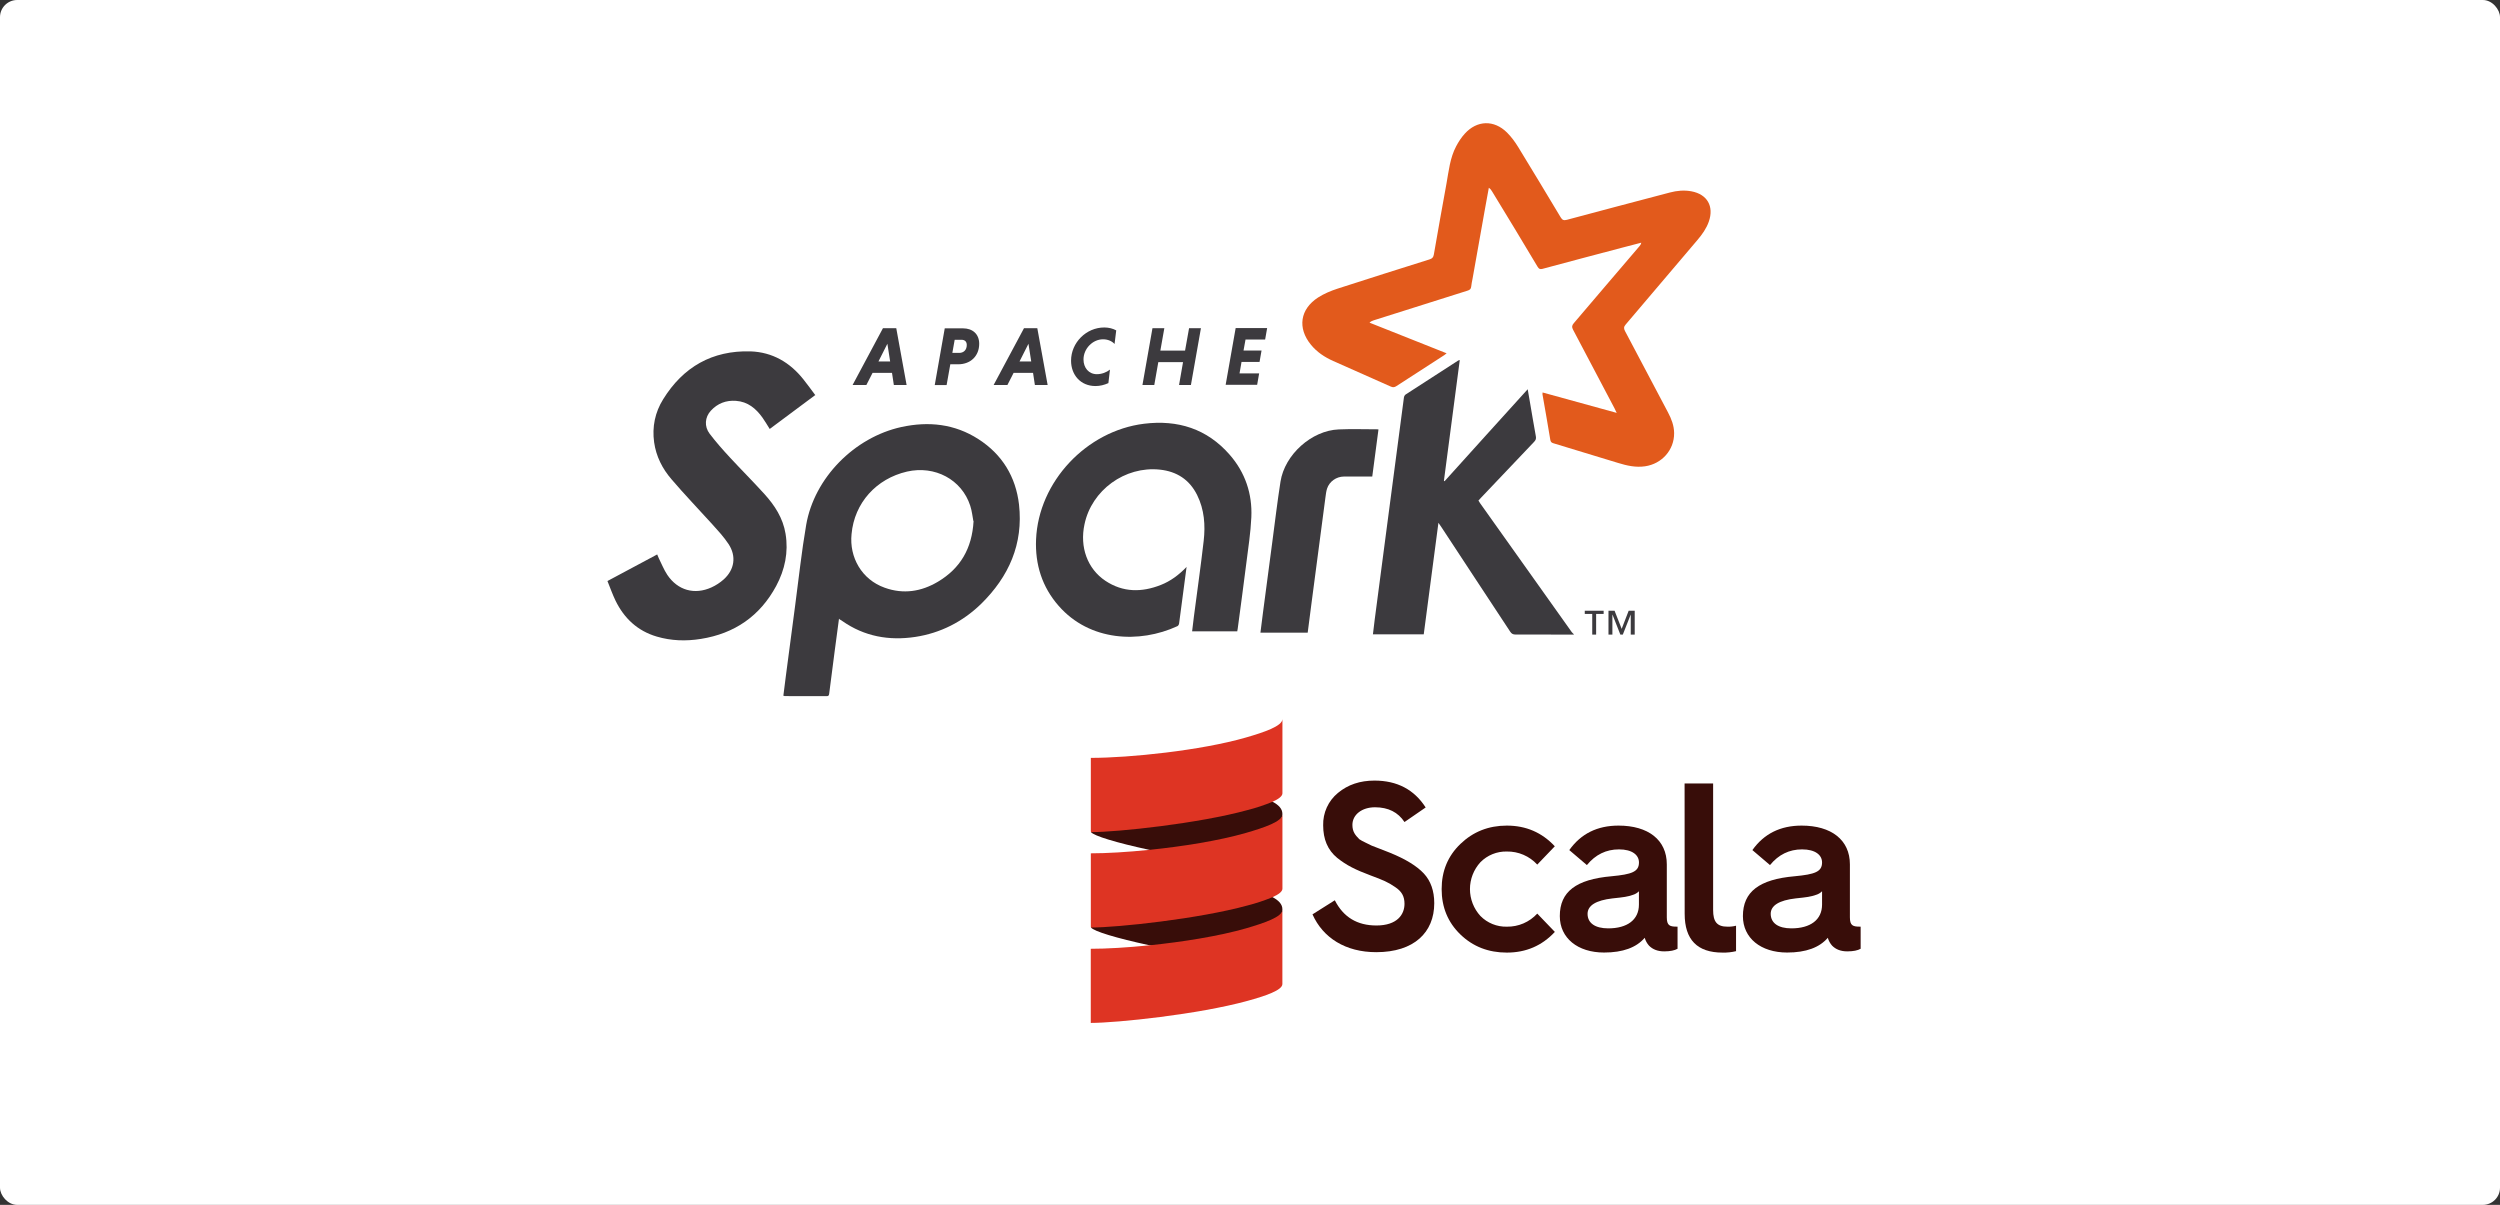 <svg width="1745" height="841" viewBox="0 0 1745 841" fill="none" xmlns="http://www.w3.org/2000/svg">
<rect x="0" y="0" width="1745" height="841" fill="#333333" stroke="none"/>
<rect width="1745" height="841" rx="12" fill="white"/>
<path fill-rule="evenodd" clip-rule="evenodd" d="M1128.34 287.991C1127.67 286.566 1127.37 285.849 1127.01 285.165C1117.37 266.819 1107.74 248.474 1097.99 230.128C1097.02 228.288 1097.14 227.203 1098.48 225.616C1113.83 207.692 1128.99 189.668 1144.37 171.819C1144.91 171.189 1145.39 170.522 1145.6 169.399C1141.13 170.562 1136.67 171.712 1132.18 172.895C1113.65 177.803 1094.97 182.687 1076.62 187.67C1074.89 188.134 1074.11 187.631 1073.24 186.198C1062.73 168.62 1052.13 150.994 1041.49 133.64C1040.95 132.73 1040.36 131.847 1039.2 131.086C1038.34 135.772 1037.48 140.433 1036.64 145.118C1033.69 161.654 1030.74 178.091 1027.81 194.701C1027.49 196.484 1027.05 198.271 1026.9 200.056C1026.75 201.762 1025.87 202.391 1024.32 202.882C1002.47 209.749 980.666 216.666 958.838 223.583C957.881 223.883 956.941 224.28 955.911 225.209C973.77 232.3 991.629 239.39 1009.74 246.604C1009.08 247.127 1008.64 247.534 1008.16 247.844C996.994 255.058 985.808 262.273 974.671 269.512C973.334 270.384 972.277 270.508 970.776 269.831C957.432 263.832 943.988 257.932 930.594 251.982C924.591 249.304 919.209 245.759 915.017 240.602C905.517 229 907.402 215.811 920.052 207.63C924.194 204.977 928.907 203.019 933.595 201.481C955.001 194.515 976.506 187.797 997.838 181.053C999.638 180.481 1000.47 179.677 1000.81 177.731C1003.69 161.171 1006.64 144.511 1009.64 128.149C1011.24 119.298 1012.09 110.249 1016.39 102.118C1018.04 98.994 1020.01 95.945 1022.39 93.341C1030.93 83.871 1042.81 83.524 1051.91 92.528C1054.96 95.578 1057.57 99.147 1059.82 102.841C1069.74 119.03 1079.52 135.318 1089.34 151.681C1090.49 153.607 1091.53 153.994 1093.66 153.433C1117.59 147.012 1141.53 140.69 1165.59 134.369C1170.55 133.062 1175.53 132.589 1180.62 133.538C1191.66 135.601 1196.49 144 1192.75 154.685C1191.05 159.544 1188.11 163.635 1184.81 167.527C1168.09 187.187 1151.33 206.946 1134.71 226.531C1133.34 228.137 1133.31 229.283 1134.26 231.092C1144.28 249.959 1154.2 268.775 1164.27 287.865C1166.66 292.377 1168.49 297.087 1168.54 302.269C1168.66 314.069 1160.01 323.738 1148.27 325.473C1141.7 326.433 1135.6 325.03 1129.42 323.13C1114.42 318.494 1099.41 313.933 1084.28 309.396C1082.88 308.98 1082.35 308.427 1082.1 306.927C1080.37 296.341 1078.48 285.78 1076.64 275.194C1076.6 274.904 1076.68 274.594 1076.73 273.944C1093.87 278.679 1110.96 283.34 1128.57 288.224" fill="#E25A1C"/>
<path fill-rule="evenodd" clip-rule="evenodd" d="M1098.58 442.937C1085.03 442.918 1071.54 442.851 1057.9 442.91C1056.1 442.91 1055.1 442.397 1054.1 440.875C1038.08 416.48 1021.86 392.036 1005.98 367.74C1005.47 366.967 1004.93 366.22 1004.02 364.914C1000.57 391.193 997.17 416.976 993.772 442.759H958.302C958.719 439.313 959.089 435.966 959.525 432.644C962.973 406.117 966.47 379.838 969.943 353.312C973.267 328.024 976.566 302.737 979.939 277.45C980.036 276.704 980.539 275.744 981.149 275.348C993.353 267.389 1005.61 259.506 1017.86 251.622C1018.04 251.506 1018.29 251.496 1018.92 251.312C1015.22 279.574 1011.55 307.589 1007.85 335.603C1008 335.7 1008.14 335.806 1008.29 335.903C1027.51 314.632 1046.74 293.262 1066.33 271.693C1066.89 274.966 1067.39 277.767 1067.87 280.569C1069.25 288.576 1070.58 296.633 1072.04 304.641C1072.34 306.257 1071.9 307.244 1070.83 308.385C1058.4 321.375 1046.02 334.416 1033.62 347.555C1033.08 348.128 1032.57 348.718 1031.95 349.397C1032.34 350.024 1032.68 350.637 1033.08 351.197C1054.44 381.194 1075.74 411.192 1097.07 441.19C1097.46 441.733 1098.02 442.159 1098.5 442.642V443.116" fill="#3C3A3E"/>
<path fill-rule="evenodd" clip-rule="evenodd" d="M679.388 363.605C678.845 360.853 678.458 356.787 677.227 352.994C671.274 334.673 652.498 324.732 633.076 329.17C611.72 334.128 596.366 350.912 594.382 372.803C592.745 388.917 601.426 404.536 617.549 410.238C630.546 414.923 643.097 412.965 654.755 405.998C670.158 396.776 678.492 383.066 679.559 363.605H679.388ZM585.628 431.781C584.582 439.665 583.575 447.078 582.602 454.515C581.305 464.382 579.998 474.274 578.758 484.265C578.614 485.418 578.264 485.931 577.024 485.921C567.276 485.884 557.528 485.894 547.755 485.874C547.532 485.874 547.309 485.757 546.785 485.603C547.375 480.943 547.948 476.257 548.559 471.596C550.709 455.234 552.85 438.872 555.033 422.509C557.538 403.767 559.497 385.074 562.697 366.481C568.352 333.508 596.431 305.246 629.172 298.056C648.197 293.941 666.378 295.848 682.997 306.56C699.566 317.22 709.041 332.839 711.273 352.176C714.349 379.695 704.204 402.503 684.733 421.592C671.885 434.013 656.456 441.896 638.846 444.574C620.565 447.326 603.376 444.284 587.997 433.517C587.434 433.12 586.824 432.773 585.857 432.163" fill="#3C3A3E"/>
<path fill-rule="evenodd" clip-rule="evenodd" d="M569.258 275.595C558.344 283.727 547.802 291.561 537.26 299.42C535.556 296.743 534.036 294.065 532.25 291.561C527.661 285.14 521.956 280.355 513.672 279.785C506.776 279.299 500.873 281.565 496.185 286.652C491.993 291.189 491.447 297.66 495.361 302.792C499.677 308.444 504.39 313.799 509.227 319.03C517.239 327.707 525.598 336.037 533.535 344.813C540.753 352.746 546.532 361.622 548.318 372.579C550.441 385.471 547.864 397.619 541.77 409.023C530.484 429.972 512.749 442.243 489.185 445.962C478.817 447.635 468.499 447.308 458.428 444.333C445.009 440.391 435.658 431.59 429.655 419.294C427.535 414.906 425.91 410.27 424 405.559C435.732 399.287 447.167 393.164 458.726 386.991C459.123 387.95 459.413 388.753 459.782 389.519C461.759 393.461 463.379 397.651 465.81 401.295C473.077 412.08 484.785 415.352 496.567 410.022C499.618 408.646 502.569 406.725 505.075 404.493C512.714 397.701 514.153 388.23 508.498 379.702C505.248 374.793 501.18 370.38 497.212 365.992C487.737 355.481 477.865 345.292 468.687 334.507C462.312 327.119 457.972 318.542 456.583 308.724C455.082 297.915 457.242 287.751 462.858 278.727C476.823 256.142 497.088 244.514 523.876 245.258C539.18 245.811 551.409 252.968 560.834 264.868C563.637 268.389 566.266 272.033 569.119 275.851" fill="#3C3A3E"/>
<path fill-rule="evenodd" clip-rule="evenodd" d="M828.212 395.834C826.429 409.444 824.74 422.361 823.003 435.252C822.907 435.912 822.393 436.802 821.84 437.054C795.3 449.301 760.574 447.591 738.995 422.948C727.337 409.71 722.45 393.942 723.17 376.588C724.864 336.178 758.391 300.726 798.574 295.768C822.014 292.892 842.477 299.214 858.352 317.436C869.166 329.832 874.177 344.706 873.433 361.069C872.949 371.878 871.252 382.613 869.91 393.298C868.001 408.52 865.917 423.791 863.908 438.914C863.831 439.444 863.724 439.987 863.598 440.676H832.097C832.513 437.181 832.9 433.76 833.347 430.338C835.634 412.761 838.159 395.135 840.168 377.533C841.418 366.575 840.632 355.692 835.604 345.552C830.271 334.768 821.342 329.041 809.56 327.801C785.202 325.223 761.936 342.131 756.975 365.98C753.552 381.797 758.952 396.969 771.56 405.398C783.838 413.555 796.86 413.579 810.254 408.299C817.05 405.621 822.805 401.357 828.312 395.63" fill="#3C3A3E"/>
<path fill-rule="evenodd" clip-rule="evenodd" d="M962.154 299.891C960.711 310.849 959.277 321.633 957.838 332.616C951.141 332.616 944.593 332.578 938.045 332.626C932.737 332.665 927.9 336.096 926.288 341.055C925.668 342.991 925.437 345.071 925.164 347.104C921.84 372.391 918.541 397.43 915.242 422.47C914.409 428.816 913.605 435.163 912.772 441.609H879.782C880.393 436.774 880.973 432.089 881.583 427.403C883.724 411.09 885.874 394.678 888.032 378.564C889.903 364.458 891.579 350.302 893.787 336.171C896.739 317.329 915.49 300.471 934.466 299.727C943.544 299.331 952.647 299.66 961.998 299.66" fill="#3C3A3E"/>
<path d="M1138.26 442.937V429.054H1138.19L1132.73 442.937H1131L1125.54 429.054H1125.45V442.937H1122.72V426.302H1126.97L1131.93 438.946L1136.81 426.302H1141.03V442.937H1138.26ZM1114.1 428.534V442.937H1111.38V428.534H1106.17V426.305H1119.34V428.534H1114.13" fill="#3C3A3E"/>
<path d="M613.161 252.291H621.321L619.392 239.945L613.161 252.291ZM622.611 260.274H609.043L604.728 268.728H595.104L616.311 229.062H625.588L632.806 268.728H623.901L622.621 260.274" fill="#3C3A3E"/>
<path d="M671.202 237.169H666.366L664.739 246.317H669.575C672.502 246.317 674.809 244.4 674.809 240.788C674.809 238.396 673.355 237.169 671.188 237.169H671.202ZM659.495 229.186H672.195C678.842 229.186 683.48 233.153 683.48 239.945C683.48 248.523 677.428 254.275 668.796 254.275H663.315L660.735 268.778H652.451L659.445 229.112" fill="#3C3A3E"/>
<path d="M711.633 252.291H719.794L717.866 239.945L711.633 252.291ZM721.059 260.274H707.491L703.175 268.728H693.551L714.759 229.062H724.035L731.253 268.728H722.349L721.069 260.274" fill="#3C3A3E"/>
<path d="M773.643 267.414C770.841 268.694 767.765 269.457 764.664 269.457C754.172 269.457 747.599 261.598 747.599 251.756C747.599 239.162 758.19 228.576 770.791 228.576C773.941 228.576 776.794 229.332 779.125 230.609L777.962 240.104C776.218 238.178 773.398 236.832 769.925 236.832C762.707 236.832 756.283 243.352 756.283 250.913C756.283 256.665 759.904 261.177 765.609 261.177C769.107 261.177 772.48 259.831 774.762 257.979L773.658 267.399" fill="#3C3A3E"/>
<path d="M825.732 252.787H808.493L805.69 268.728H797.43L804.425 229.062H812.71L809.932 244.73H827.171L829.973 229.062H838.258L831.263 268.728H822.979L825.757 252.787" fill="#3C3A3E"/>
<path d="M855.497 268.654L862.492 228.988H884.468L883.072 236.97H869.38L867.983 244.656H880.559L879.162 252.639H866.587L865.19 260.621H878.882L877.486 268.604H855.509" fill="#3C3A3E"/>
<path d="M931.7 628.39C937.7 640.18 947.3 645.99 960.75 645.99C975.19 645.99 980.34 638.35 980.34 630.88C980.34 625.73 978.51 622.25 973.7 619.09C968.88 615.77 965.4 614.28 956.77 611.09C946.14 607.09 940 604.09 933.36 598.8C926.72 593.32 923.57 585.8 923.57 576.06C923.456 571.762 924.323 567.494 926.106 563.581C927.889 559.668 930.541 556.214 933.86 553.48C940.86 547.67 949.3 544.85 959.42 544.85C975.19 544.85 987.14 551.16 995.11 563.61L980.34 573.78C975.86 566.97 969.05 563.48 959.75 563.48C950.62 563.48 943.98 568.63 943.98 575.77C943.98 580.58 945.98 582.91 948.8 585.77C950.62 587.1 955.27 589.09 957.43 590.25L963.43 592.57L970.23 595.23C981.23 599.71 988.99 604.53 993.8 609.67C998.61 614.81 1001.11 621.79 1001.11 630.42C1001.11 650.84 987 664.62 960.6 664.62C939.19 664.62 923.42 654.62 916.12 638.22L931.7 628.39Z" fill="#380D09"/>
<path d="M1085.25 590.71L1073 603.49C1070.31 600.551 1067.02 598.217 1063.36 596.643C1059.7 595.069 1055.75 594.291 1051.76 594.36C1048.34 594.278 1044.94 594.899 1041.77 596.184C1038.6 597.469 1035.73 599.39 1033.33 601.83C1028.64 606.95 1026.03 613.644 1026.03 620.59C1026.03 627.536 1028.64 634.23 1033.33 639.35C1035.73 641.79 1038.6 643.712 1041.77 644.996C1044.94 646.281 1048.34 646.902 1051.76 646.82C1055.75 646.889 1059.7 646.111 1063.36 644.537C1067.02 642.963 1070.31 640.629 1073 637.69L1085.29 650.47C1076.29 660.1 1065.2 664.91 1051.76 664.91C1038.97 664.91 1028.18 660.76 1019.39 652.29C1010.6 643.82 1006.27 633.2 1006.27 620.59C1006.27 607.98 1010.59 597.51 1019.39 589.05C1028.19 580.59 1038.97 576.27 1051.76 576.27C1065.16 576.27 1076.28 581.08 1085.25 590.71Z" fill="#380D09"/>
<path d="M1124.88 611.62C1139 610.3 1144 608.47 1144 602C1144 596.85 1139.36 592.87 1130.06 592.87C1121.1 592.87 1113.63 596.52 1107.65 603.82L1095.37 593.36C1103.5 581.91 1114.95 576.27 1129.73 576.27C1150.48 576.27 1163.43 586.27 1163.43 603.32V640.32C1163.43 646.13 1165.58 646.8 1170.43 646.8H1170.93V662.23C1168.93 663.4 1165.78 664.06 1161.63 664.06C1157.15 664.06 1153.63 662.73 1151.01 660.06C1149.61 658.481 1148.59 656.609 1148.01 654.58C1142.2 661.38 1132.74 664.87 1119.62 664.87C1101.2 664.87 1088.75 654.74 1088.75 639.47C1088.7 622.41 1100.15 613.78 1124.88 611.62ZM1122.56 648C1135.84 648 1143.97 642 1143.97 631.4V622.1C1142.82 623.264 1141.4 624.12 1139.83 624.59C1136.01 625.92 1133.52 626.25 1125.55 627.08C1113.93 628.41 1108.12 632.08 1108.12 637.87C1108.12 644.33 1113.43 648 1122.56 648Z" fill="#380D09"/>
<path d="M1175.84 546.88H1195.76V635.2C1195.76 643.33 1198.42 646.82 1205.76 646.82C1207.78 646.885 1209.8 646.659 1211.76 646.15V663.91C1208.66 664.666 1205.48 665.003 1202.29 664.91C1184.7 664.91 1175.9 655.91 1175.9 637.85L1175.84 546.88Z" fill="#380D09"/>
<path d="M1252.71 611.62C1266.82 610.3 1271.8 608.47 1271.8 602C1271.8 596.85 1267.16 592.87 1257.86 592.87C1248.9 592.87 1241.43 596.52 1235.45 603.82L1223.17 593.36C1231.3 581.91 1242.75 576.27 1257.53 576.27C1278.28 576.27 1291.23 586.27 1291.23 603.32V640.32C1291.23 646.13 1293.38 646.8 1298.23 646.8H1298.73V662.23C1296.73 663.4 1293.58 664.06 1289.43 664.06C1284.95 664.06 1281.43 662.73 1278.81 660.06C1277.41 658.484 1276.38 656.61 1275.81 654.58C1270 661.38 1260.54 664.87 1247.42 664.87C1229 664.87 1216.55 654.74 1216.55 639.47C1216.53 622.41 1228 613.78 1252.71 611.62ZM1250.39 648C1263.67 648 1271.8 642 1271.8 631.4V622.1C1270.65 623.266 1269.22 624.123 1267.65 624.59C1263.84 625.92 1261.35 626.25 1253.38 627.08C1241.76 628.41 1235.95 632.08 1235.95 637.87C1236 644.33 1241.26 648 1250.39 648Z" fill="#380D09"/>
<path fill-rule="evenodd" clip-rule="evenodd" d="M761.55 580.83C763.4 583.38 779 588.19 802.27 593.2C825.54 597.66 849.74 615.27 868.56 609.84C881.29 606.16 895.1 573.37 895.1 568.5V568C895.1 564.6 892.55 561.87 888.22 559.6C870.47 550.53 867.11 547.19 860.53 549C826.37 558.43 766.06 553.61 761.55 580.83Z" fill="#380D09"/>
<path fill-rule="evenodd" clip-rule="evenodd" d="M761.55 647.41C763.4 650 779 654.77 802.27 659.79C828.27 664.53 850.88 679.98 869.71 674.54C882.44 670.86 895.1 639.96 895.1 635.08V634.6C895.1 631.21 892.55 628.47 888.22 626.21C874.68 619.01 856.79 611.08 850.22 612.89C816 622.3 770.26 624.37 761.55 647.41Z" fill="#380D09"/>
<path fill-rule="evenodd" clip-rule="evenodd" d="M761.36 595.14V595.62C761.35 595.46 761.35 595.3 761.36 595.14V595.14Z" fill="#555555"/>
<path fill-rule="evenodd" clip-rule="evenodd" d="M869.66 514.78C838.2 523.87 788.29 529 761.4 529V580.35C761.409 580.527 761.475 580.695 761.59 580.83C779.94 580.83 836.59 574.83 870.77 565.43C876.731 563.913 882.576 561.971 888.26 559.62C892.44 557.74 895.14 555.76 895.14 553.7V501.91C895.1 506.79 882.39 511.11 869.66 514.78Z" fill="#DE3423"/>
<path fill-rule="evenodd" clip-rule="evenodd" d="M869.66 581.37C850.83 586.8 825.42 590.84 802.27 593.2C786.73 594.79 772.21 595.62 761.4 595.62V646.93C761.409 647.107 761.475 647.275 761.59 647.41C779.94 647.41 836.59 641.41 870.77 632.02C876.73 630.498 882.574 628.557 888.26 626.21C892.44 624.32 895.14 622.35 895.14 620.29V568.5C895.1 573.37 882.39 577.69 869.66 581.37Z" fill="#DE3423"/>
<path fill-rule="evenodd" clip-rule="evenodd" d="M869.66 648C850.83 653.43 825.42 657.46 802.27 659.83C786.71 661.42 772.17 662.25 761.36 662.25V714C779.52 714 836.46 708.05 870.73 698.61C883.36 695.13 895.1 691.17 895.1 686.87V635.08C895.1 640 882.39 644.28 869.66 648Z" fill="#DE3423"/>
</svg>
